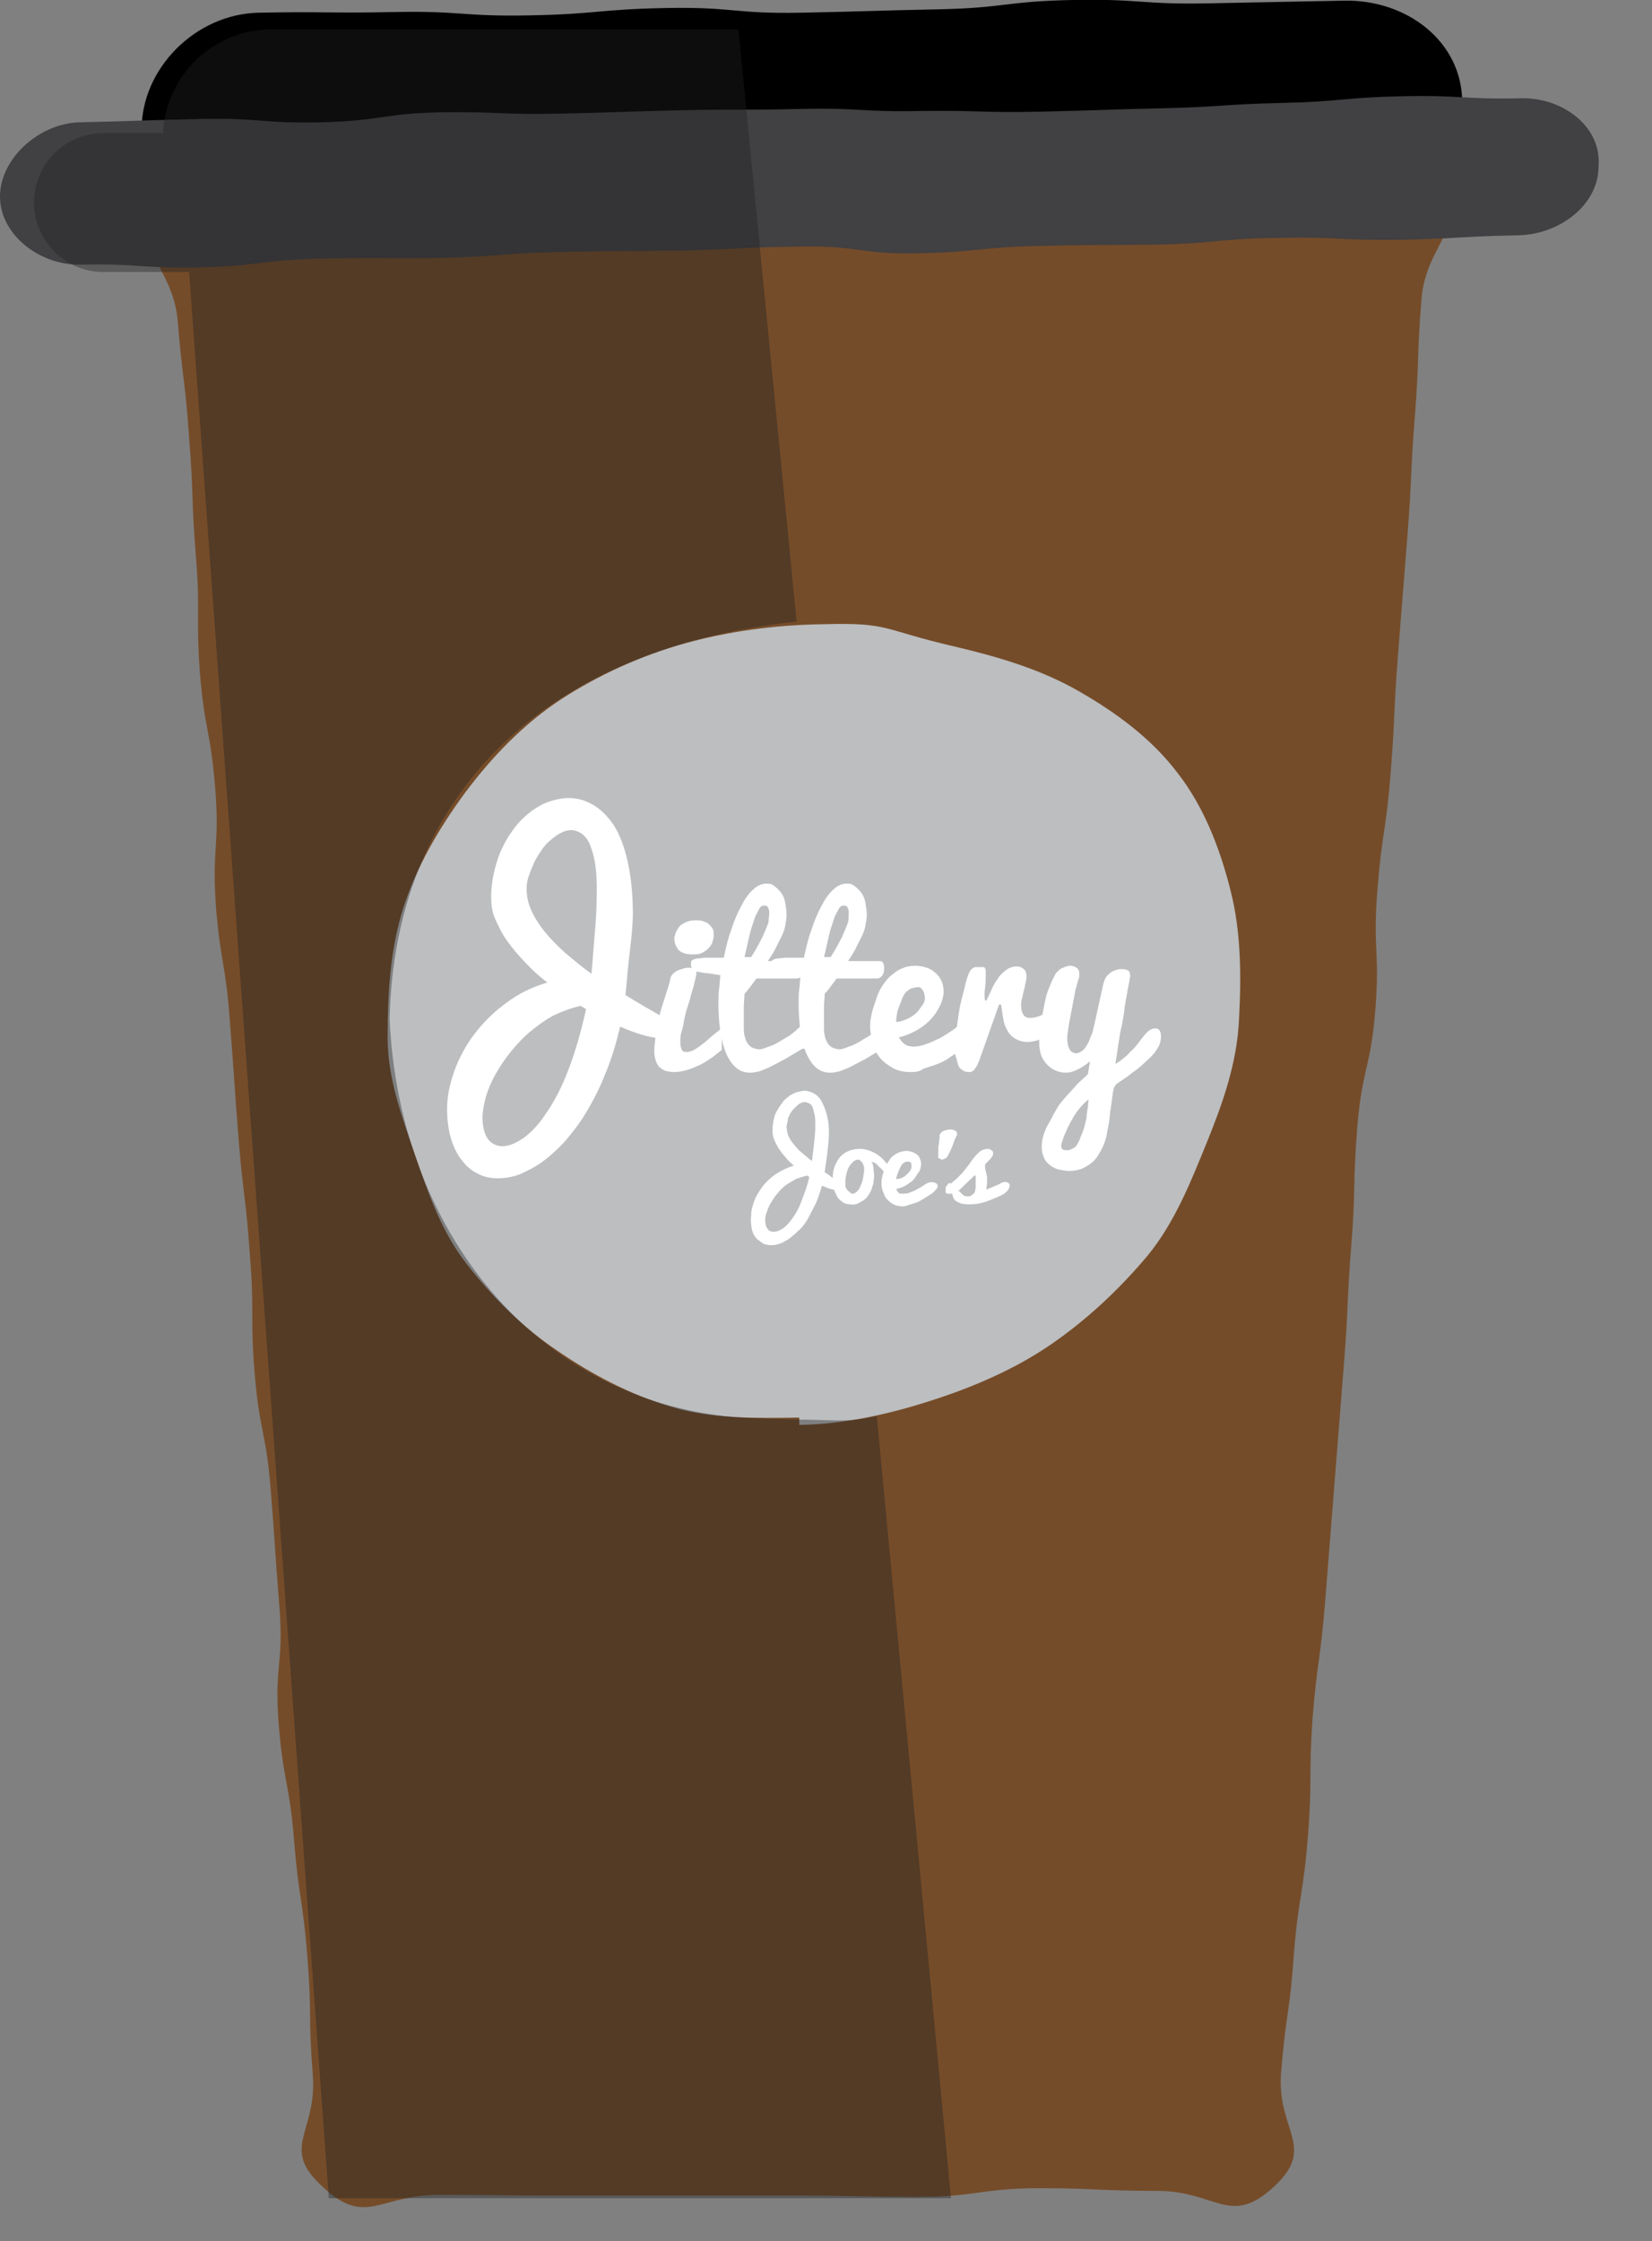 <?xml version="1.0" encoding="utf-8"?>
<!-- Generator: Adobe Illustrator 17.0.2, SVG Export Plug-In . SVG Version: 6.00 Build 0)  -->
<!DOCTYPE svg PUBLIC "-//W3C//DTD SVG 1.1//EN" "http://www.w3.org/Graphics/SVG/1.1/DTD/svg11.dtd">
<svg version="1.1" id="Layer_1" xmlns="http://www.w3.org/2000/svg" xmlns:xlink="http://www.w3.org/1999/xlink" x="0px" y="0px"
	 width="247.2px" height="335.3px" viewBox="176.8 117.9 247.2 335.3" enable-background="new 176.8 117.9 247.2 335.3"
	 xml:space="preserve">
<rect x="176.8" y="117.9" width="247.2" height="335.3" fill="#808080" stroke="none"/>
<g id="Isolation_Mode" display="none">
	<g display="inline">
		<g>
			<g>
				<g>
					<path d="M385.9,123c-10.1,0.2-10.1,0.2-20.3,0.4c-10.1,0.2-10.1-0.7-20.3-0.5c-10.1,0.2-10.1,1.2-20.3,1.4s-10.1,0.3-20.3,0.5
						c-10.1,0.2-10.1-0.9-20.3-0.7c-10.1,0.2-10.1,0.9-20.3,1.1c-10.1,0.2-10.1-0.7-20.3-0.5c-10.1,0.2-10.1-0.1-20.3,0.1
						c-9.5,0.2-17.5,8.4-17.5,17.4s8,16.9,17.5,16.7c10.1-0.2,10.1-0.5,20.3-0.7c10.1-0.2,10.1-1.1,20.3-1.3
						c10.1-0.2,10.1,0.8,20.3,0.6c10.1-0.2,10.1-0.4,20.3-0.6c10.1-0.2,10.1,0.2,20.3,0c10.1-0.2,10.1-0.4,20.3-0.6
						c10.1-0.2,10.1-1.2,20.3-1.4c10.1-0.2,10.1-0.5,20.3-0.7c9.5-0.2,17.7-6.9,17.7-16C403.6,129.2,395.4,122.8,385.9,123z"/>
				</g>
				<g>
					<path fill="#754C29" d="M304.8,152.1c-9.5,0.2-9.5,0.6-18.9,0.8c-9.5,0.2-9.5-0.9-19-0.7s-9.5,0.3-19,0.5s-9.5,0.8-19,1
						s-12.7-7-19.2-0.4c-6.4,6.5,1,8.9,1.7,17.7c0.7,8.7,1.1,8.7,1.7,17.4c0.7,8.7,0.3,8.8,1,17.5s0,8.8,0.6,17.5
						c0.7,8.7,1.6,8.7,2.3,17.4s-0.5,8.8,0.1,17.6c0.7,8.7,1.5,8.7,2.1,17.4c0.7,8.7,0.6,8.7,1.3,17.5c0.7,8.7,1.1,8.7,1.7,17.5
						c0.7,8.7,0,8.8,0.7,17.5s1.7,8.7,2.4,17.4c0.7,8.7,0.6,8.8,1.3,17.5s-0.8,8.9-0.1,17.6c0.7,8.8,1.6,8.7,2.3,17.4
						c0.7,8.8,1.3,8.7,2,17.5s0.1,8.8,0.8,17.6c0.7,8.8-5.1,10.9,1.6,16.9c6.4,5.9,8.3,1.1,17.3,1.1c8.9,0,8.9,0.1,17.9,0.1
						c8.9,0,8.9,0,17.9,0c8.9,0,8.9,0,17.9,0c8.9,0,8.9,0.2,17.9,0.2c8.9,0,9-1.2,17.9-1.3c8.9,0,8.9,0.4,17.9,0.4
						c8.9,0,10.9,5.4,17.4-0.5c6.7-6.1,0.5-8.4,1.2-17.2c0.7-8.8,1.3-8.8,1.9-17.6c0.7-8.8,1.4-8.8,2.1-17.6
						c0.7-8.8,0.1-8.9,0.7-17.7c0.7-8.8,1.2-8.8,1.9-17.7c0.7-8.8,0.7-8.8,1.4-17.7c0.7-8.8,0.7-8.8,1.4-17.7
						c0.7-8.8,0.4-8.9,1.1-17.7c0.7-8.8,0.2-8.9,0.9-17.7c0.7-8.8,2-8.8,2.7-17.6c0.7-8.9-0.4-8.9,0.3-17.8c0.7-8.9,1.3-8.8,2-17.7
						s0.4-8.9,1.1-17.7c0.7-8.9,0.7-8.9,1.4-17.7c0.7-8.9,0.4-8.9,1.1-17.7c0.7-8.9,0.3-8.9,1-17.7c0.7-8.9,8-11.1,1.6-17.4
						c-6.5-6.4-9.2-0.7-18.7-0.5s-9.5,1.1-19,1.2c-9.5,0.2-9.5-0.5-19-0.4c-9.5,0.2-9.5,1-19,1.3
						C314.3,152.1,314.3,151.9,304.8,152.1z"/>
				</g>
				<g>
					<path fill="#414042" d="M412.5,137.6c-9,0.2-9-0.5-17.9-0.3c-9,0.2-9,0.8-17.9,1c-9,0.2-9,0.6-18,0.8s-9,0.3-18,0.5
						s-9-0.2-18-0.1c-9,0.2-9-0.5-18-0.3s-9,0-18,0.2s-9,0.3-17.9,0.5c-9,0.2-9-0.3-18-0.2c-9,0.2-9,1.3-18,1.5s-9-0.7-18-0.5
						s-9,0.3-18,0.5c-6.1,0.1-12,5.4-12,11.1c0,5.7,5.9,10.3,12,10.2c9-0.2,9,0.6,17.9,0.4c9-0.2,9-1.1,17.9-1.3c9-0.2,9,0,17.9-0.1
						c9-0.2,9-0.7,17.9-0.9c9-0.2,9-0.1,18-0.2c9-0.2,9-0.5,18-0.6c9-0.2,9,1.2,17.9,1c9-0.2,9-0.9,17.9-1.1c9-0.2,9-0.1,17.9-0.2
						c9-0.2,9-0.9,18-1c9-0.2,9,0.4,17.9,0.3c9-0.2,9-0.5,18-0.7c6.1-0.1,12-4.5,12-10.3C424.5,141.8,418.6,137.5,412.5,137.6z"/>
				</g>
				<g>
					<path fill="#BCBEC0" d="M307.9,216.3c-7.3,0.1-14.2,1.1-20.4,2.8c-6.9,1.9-13.3,4.9-18.7,8.4c-5.8,3.8-10.5,8.8-14.4,14
						c-3.9,5.3-7.3,11.1-9.3,17.4c-1.9,6-2.3,12.7-2.3,19.2c0,6.3,2.2,12,4.1,17.6c2,5.8,4,11.6,7.8,16.4c3.8,4.9,8.3,9.4,13.5,12.9
						c5.1,3.5,10.9,6.6,17.1,8.4c6,1.8,12.5,1.7,19.1,1.6v1.1c6.7-0.1,13.4-1.6,19.6-3.6c6.3-2,12.6-4.7,18-8.4
						c5.4-3.7,10.3-8.3,14.5-13.3c4.1-5,6.5-11.1,8.9-17s4.5-11.9,4.8-18.3c0.4-7.2,0.2-13.5-1.2-19.1c-1.7-6.9-4.2-12.9-7.8-17.6
						c-4.1-5.5-9.6-9.4-15-12.5c-6.1-3.5-12.8-5.3-18.7-6.7C316.7,217.1,318,216,307.9,216.3z"/>
				</g>
			</g>
		</g>
		<g>
			<path fill="#FFFFFF" d="M251.7,288.8c0-1.9,0.4-3.7,1.1-5.7c0.7-1.9,1.7-3.8,3-5.5s2.9-3.3,4.7-4.6c1.8-1.4,3.9-2.4,6.2-3.1
				c-1.2-0.9-2.3-1.9-3.3-3c-1-1-1.9-2.1-2.7-3.2c-0.8-1.1-1.3-2.2-1.8-3.3c-0.4-1.1-0.6-2.2-0.6-3.3c0-1.4,0.2-2.8,0.5-4
				s0.7-2.5,1.3-3.6c0.5-1.1,1.2-2.1,1.9-3c0.7-0.9,1.5-1.6,2.4-2.3c0.9-0.6,1.7-1.1,2.7-1.4c0.9-0.3,1.9-0.5,2.8-0.5
				c1.2,0,2.4,0.3,3.6,1c1.1,0.6,2.2,1.7,3.1,3c0.9,1.4,1.6,3.2,2.1,5.4s0.8,4.9,0.8,8c0,0.9-0.1,2.6-0.4,5.1
				c-0.3,2.4-0.5,4.8-0.7,7c0.8,0.5,1.7,1,2.5,1.5c0.9,0.5,1.7,1,2.6,1.5c0.2,0.1,0.4,0.2,0.7,0.4c0.3,0.2,0.5,0.3,0.8,0.5
				s0.5,0.3,0.6,0.5c0.2,0.2,0.3,0.3,0.3,0.5c0,0.1-0.1,0.3-0.2,0.4s-0.3,0.3-0.4,0.4c-0.2,0.1-0.3,0.2-0.5,0.3
				c-0.2,0.1-0.3,0.1-0.4,0.2c-0.2,0.1-0.5,0.2-0.9,0.2c-0.8,0-1.7-0.2-2.7-0.5s-2.1-0.7-3.2-1.2c-0.6,2.5-1.3,4.9-2.2,7
				c-0.8,2.1-1.8,4-2.8,5.7s-2.1,3.1-3.2,4.4c-1.1,1.2-2.3,2.3-3.4,3.1c-1.1,0.8-2.3,1.4-3.4,1.9c-1.1,0.4-2.2,0.6-3.3,0.6
				c-1.1,0-2.1-0.2-3-0.7c-0.9-0.4-1.7-1.1-2.4-2s-1.2-1.9-1.6-3.2C251.9,292,251.7,290.5,251.7,288.8z M257,290.1
				c0,1.4,0.3,2.5,0.8,3.2s1.3,1.1,2.2,1.1c0.9,0,1.9-0.4,3.1-1.2c1.1-0.8,2.3-2,3.4-3.7c1.2-1.7,2.3-3.8,3.3-6.4s1.9-5.6,2.7-9.2
				l-0.8-0.5c-1.4,0.3-2.7,0.8-4,1.4c-1.3,0.7-2.4,1.5-3.5,2.4s-2.1,2-3,3.1s-1.6,2.2-2.3,3.4c-0.6,1.1-1.1,2.3-1.4,3.3
				C257.2,288.2,257,289.2,257,290.1z M263.6,255.8c0,1.1,0.2,2.2,0.7,3.3s1.2,2.2,2,3.2c0.9,1.1,1.9,2.1,3.1,3.2
				c1.2,1,2.5,2.1,3.9,3.1c0.2-1.9,0.3-3.9,0.5-6s0.3-4.3,0.3-6.7c0-1.6-0.1-3-0.3-4.1c-0.2-1.1-0.5-2-0.8-2.7s-0.8-1.2-1.2-1.5
				c-0.5-0.3-1-0.5-1.5-0.5s-1,0.1-1.5,0.4c-0.5,0.2-1,0.6-1.5,1s-1,0.9-1.4,1.5s-0.8,1.2-1.1,1.8c-0.3,0.7-0.6,1.3-0.8,2
				C263.7,254.5,263.6,255.2,263.6,255.8z"/>
			<path fill="#FFFFFF" d="M292.8,280c-0.4,0.3-0.9,0.7-1.4,1.1c-0.6,0.4-1.2,0.8-1.8,1.1c-0.7,0.3-1.3,0.6-2,0.8
				c-0.7,0.2-1.3,0.3-1.9,0.3s-1-0.1-1.4-0.2c-0.4-0.2-0.7-0.4-0.9-0.6c-0.2-0.3-0.4-0.6-0.5-1s-0.2-0.8-0.2-1.3
				c0-0.7,0.1-1.4,0.2-2.3c0.3-1.8,0.5-2.9,0.6-3.1c0.1-0.5,0.4-1.5,0.9-3c0.4-1.3,0.7-2.1,0.7-2.5c0.1-0.3,0.2-0.5,0.4-0.7
				c0.2-0.2,0.5-0.4,0.7-0.5c0.3-0.1,0.6-0.2,0.9-0.3c0.3-0.1,0.6-0.1,0.8-0.1c0.4,0,0.7,0.1,0.9,0.2c0.2,0.2,0.2,0.4,0.2,0.7
				c0,0.2-0.1,0.6-0.2,1s-0.2,0.9-0.4,1.5s-0.3,1.2-0.6,2.1c-0.3,0.9-0.5,1.6-0.6,2.2s-0.2,1.2-0.4,1.8c-0.2,0.6-0.2,1.1-0.2,1.6
				s0.1,0.9,0.2,1.1c0.1,0.3,0.3,0.4,0.7,0.4c0.4,0,0.8-0.1,1.3-0.4s0.9-0.6,1.4-1s0.9-0.8,1.4-1.2c0.5-0.4,0.9-0.7,1.2-1L292.8,280
				L292.8,280z M285.7,263.3c0-0.2,0.1-0.5,0.2-0.8s0.3-0.6,0.5-0.9s0.6-0.5,1-0.7s0.9-0.3,1.5-0.3c0.4,0,0.7,0,1,0.1
				s0.6,0.2,0.9,0.4c0.2,0.2,0.4,0.4,0.6,0.7s0.2,0.6,0.2,1s-0.1,0.7-0.2,1.1c-0.1,0.3-0.3,0.6-0.6,0.9c-0.3,0.3-0.6,0.5-1,0.7
				s-0.9,0.2-1.4,0.2c-0.9,0-1.6-0.2-2.1-0.7C286,264.6,285.7,264,285.7,263.3z"/>
			<path fill="#FFFFFF" d="M304.9,279.8c-1,0.6-1.9,1.1-2.7,1.6c-0.8,0.4-1.5,0.8-2.1,1.1c-0.6,0.3-1.2,0.5-1.7,0.7
				c-0.5,0.1-0.9,0.2-1.3,0.2c-0.8,0-1.5-0.2-2.1-0.7s-1.1-1.2-1.5-2.1s-0.7-2-0.9-3.3c-0.2-1.3-0.3-2.8-0.3-4.4c0-0.6,0-1.3,0.1-2
				s0.1-1.4,0.2-2.1c-0.3,0-0.6-0.1-0.7-0.1c-0.2,0-0.4-0.1-0.6-0.1s-0.4-0.1-0.8-0.1c-0.3,0-0.7-0.1-1.3-0.2
				c-0.3,0-0.5-0.1-0.6-0.2s-0.2-0.2-0.3-0.4s-0.1-0.3-0.1-0.4s0-0.3,0-0.4c0-0.2,0.1-0.3,0.3-0.4c0.2-0.1,0.5-0.2,0.8-0.2
				s0.7-0.1,1.1-0.1s0.8,0,1.1,0c0.4,0,0.7,0,1,0s0.5,0,0.6,0c0.3-1.4,0.6-2.8,1.1-4.1c0.4-1.3,0.9-2.5,1.5-3.6
				c0.5-1,1.1-1.9,1.8-2.5c0.6-0.6,1.3-0.9,2-0.9c0.5,0,0.9,0.1,1.2,0.4c0.4,0.3,0.7,0.6,1,1s0.5,0.9,0.6,1.5s0.2,1.2,0.2,1.8
				c0,0.5-0.1,1-0.2,1.6s-0.3,1.1-0.6,1.7c-0.3,0.6-0.6,1.2-0.9,1.8c-0.3,0.6-0.7,1.2-1.1,1.8c0.1,0,0.3,0,0.5,0s0.5,0,0.8,0
				s0.6,0,0.9,0s0.7,0,1,0s0.6,0,0.9,0s0.5,0,0.7,0s0.4,0.1,0.5,0.4c0.1,0.2,0.1,0.5,0.1,0.8c0,0.4-0.1,0.7-0.3,1
				c-0.2,0.2-0.4,0.4-0.7,0.4H298c-0.3,0.4-0.6,0.8-0.9,1.2c-0.3,0.4-0.6,0.8-0.9,1.1c0,0.7-0.1,1.3-0.1,1.9c0,0.3,0,0.6,0,0.9
				s0,0.6,0,0.9s0,0.6,0,0.8c0,0.3,0,0.5,0,0.7c0,0.6,0.1,1.1,0.2,1.4c0.1,0.4,0.3,0.7,0.5,1c0.2,0.2,0.4,0.4,0.7,0.5
				c0.3,0.1,0.6,0.2,1,0.2c0.2,0,0.5-0.1,0.8-0.2s0.7-0.3,1.1-0.4c0.4-0.2,0.8-0.4,1.3-0.7c0.4-0.3,0.9-0.5,1.3-0.8s0.8-0.6,1.2-1
				c0.4-0.3,0.7-0.7,1.1-1v4H304.9z M299.9,259.6c0-0.1,0-0.2,0-0.4c0-0.1-0.1-0.3-0.1-0.4c-0.1-0.1-0.1-0.2-0.2-0.3
				c-0.1-0.1-0.3-0.1-0.5-0.1c-0.3,0-0.6,0.2-0.8,0.7c-0.3,0.5-0.6,1.1-0.8,1.9c-0.3,0.8-0.5,1.6-0.7,2.5s-0.4,1.8-0.6,2.6
				c0.2,0,0.3,0,0.5,0s0.3,0,0.5,0c0.3-0.5,0.7-1.1,1-1.7s0.7-1.2,0.9-1.8c0.3-0.6,0.5-1.2,0.7-1.7
				C299.8,260.4,299.9,260,299.9,259.6z"/>
			<path fill="#FFFFFF" d="M316.9,279.8c-1,0.6-1.9,1.1-2.7,1.6c-0.8,0.4-1.5,0.8-2.1,1.1c-0.6,0.3-1.2,0.5-1.7,0.7
				c-0.5,0.1-0.9,0.2-1.3,0.2c-0.8,0-1.5-0.2-2.1-0.7s-1.1-1.2-1.5-2.1s-0.7-2-0.9-3.3c-0.2-1.3-0.3-2.8-0.3-4.4c0-0.6,0-1.3,0.1-2
				s0.1-1.4,0.2-2.1c-0.3,0-0.6-0.1-0.7-0.1c-0.2,0-0.4-0.1-0.6-0.1s-0.4-0.1-0.8-0.1s-0.7-0.1-1.3-0.2c-0.3,0-0.5-0.1-0.6-0.2
				s-0.2-0.2-0.3-0.4s-0.1-0.3-0.1-0.4s0-0.3,0-0.4c0-0.2,0.1-0.3,0.3-0.4c0.2-0.1,0.5-0.2,0.8-0.2s0.7-0.1,1.1-0.1s0.8,0,1.1,0
				c0.4,0,0.7,0,1,0s0.5,0,0.6,0c0.3-1.4,0.6-2.8,1.1-4.1c0.4-1.3,0.9-2.5,1.5-3.6c0.5-1,1.1-1.9,1.8-2.5c0.6-0.6,1.3-0.9,2-0.9
				c0.5,0,0.9,0.1,1.2,0.4c0.4,0.3,0.7,0.6,1,1s0.5,0.9,0.6,1.5s0.2,1.2,0.2,1.8c0,0.5-0.1,1-0.2,1.6s-0.3,1.1-0.6,1.7
				c-0.3,0.6-0.6,1.2-0.9,1.8c-0.3,0.6-0.7,1.2-1.1,1.8c0.1,0,0.3,0,0.5,0s0.5,0,0.8,0s0.6,0,0.9,0s0.7,0,1,0s0.6,0,0.9,0
				s0.5,0,0.7,0s0.4,0.1,0.5,0.4c0.1,0.2,0.1,0.5,0.1,0.8c0,0.4-0.1,0.7-0.3,1c-0.2,0.2-0.4,0.4-0.7,0.4H310
				c-0.3,0.4-0.6,0.8-0.9,1.2c-0.3,0.4-0.6,0.8-0.9,1.1c0,0.7-0.1,1.3-0.1,1.9c0,0.3,0,0.6,0,0.9s0,0.6,0,0.9s0,0.6,0,0.8
				c0,0.3,0,0.5,0,0.7c0,0.6,0.1,1.1,0.2,1.4c0.1,0.4,0.3,0.7,0.5,1c0.2,0.2,0.4,0.4,0.7,0.5c0.3,0.1,0.6,0.2,1,0.2
				c0.2,0,0.5-0.1,0.8-0.2s0.7-0.3,1.1-0.4c0.4-0.2,0.8-0.4,1.3-0.7c0.4-0.3,0.9-0.5,1.3-0.8s0.8-0.6,1.2-1c0.4-0.3,0.7-0.7,1.1-1v4
				H316.9z M311.8,259.6c0-0.1,0-0.2,0-0.4c0-0.1-0.1-0.3-0.1-0.4c-0.1-0.1-0.1-0.2-0.2-0.3c-0.1-0.1-0.3-0.1-0.5-0.1
				c-0.3,0-0.6,0.2-0.8,0.7c-0.3,0.5-0.6,1.1-0.8,1.9c-0.3,0.8-0.5,1.6-0.7,2.5s-0.4,1.8-0.6,2.6c0.2,0,0.3,0,0.5,0s0.3,0,0.5,0
				c0.3-0.5,0.7-1.1,1-1.7s0.7-1.2,0.9-1.8c0.3-0.6,0.5-1.2,0.7-1.7C311.8,260.4,311.8,260,311.8,259.6z"/>
			<path fill="#FFFFFF" d="M321,283.3c-1,0-1.9-0.2-2.6-0.6s-1.4-0.9-1.9-1.5s-0.9-1.3-1.1-2.2c-0.2-0.8-0.4-1.7-0.4-2.6
				c0-0.6,0.1-1.3,0.3-2.1c0.2-0.8,0.5-1.5,0.7-2.2c0.2-0.6,0.5-1.2,0.9-1.8c0.4-0.6,0.8-1.1,1.3-1.5s1-0.8,1.6-1
				c0.6-0.3,1.3-0.4,2-0.4c0.6,0,1.1,0.1,1.7,0.3s1,0.5,1.3,0.8c0.4,0.3,0.7,0.8,0.9,1.2c0.2,0.5,0.3,1,0.3,1.6s-0.2,1.4-0.6,2.2
				c-0.4,0.8-0.9,1.5-1.5,2.1s-1.3,1.1-2,1.5c-0.8,0.4-1.6,0.8-2.6,1c0.2,0.3,0.3,0.5,0.5,0.7s0.3,0.3,0.5,0.4s0.3,0.2,0.5,0.2
				s0.4,0.1,0.6,0.1c0.6,0,1.3-0.1,2-0.4c0.7-0.2,1.4-0.6,2.1-0.9c0.7-0.4,1.3-0.8,1.9-1.2c0.6-0.4,1.1-0.9,1.5-1.3l2.1,2.1
				c-0.9,1-1.9,1.9-3,2.6c-0.5,0.3-0.9,0.6-1.5,1c-0.5,0.3-1.1,0.6-1.7,0.8c-0.6,0.2-1.2,0.4-1.8,0.6
				C322.3,283.3,321.7,283.3,321,283.3z M318.9,275.8c0.4,0,0.8-0.1,1.3-0.3c0.5-0.2,0.9-0.4,1.3-0.7c0.4-0.3,0.8-0.7,1.1-1.2
				c0.4-0.5,0.6-0.9,0.6-1.3c0-0.5-0.1-0.9-0.3-1.2c-0.2-0.3-0.4-0.5-0.6-0.5c-0.5,0-0.8,0.1-1.2,0.2c-0.3,0.2-0.6,0.4-0.8,0.6
				c-0.2,0.3-0.4,0.6-0.5,0.9s-0.3,0.8-0.5,1.3s-0.3,0.9-0.3,1.2C318.9,275.3,318.9,275.5,318.9,275.8z"/>
			<path fill="#FFFFFF" d="M327.7,280c0-0.5,0-1,0.1-1.6s0.1-1.3,0.2-2s0.2-1.4,0.3-2.1c0.1-0.7,0.3-1.5,0.5-2.3s0.4-1.5,0.5-2
				s0.3-1,0.4-1.3c0.1-0.2,0.2-0.4,0.3-0.6c0.1-0.1,0.2-0.2,0.3-0.3c0.1-0.1,0.2-0.1,0.4-0.2c0.2,0,0.4,0,0.6,0c0.3,0,0.5,0,0.6,0
				c0.2,0,0.3,0.1,0.3,0.2c0.1,0.1,0.1,0.2,0.1,0.4s0,0.5,0,0.8c0,0.4,0,0.9-0.1,1.7c-0.1,0.7-0.1,1.4,0,1.9h0.2
				c0.2-0.4,0.5-1,0.8-1.7s0.7-1.3,1-1.7c0.3-0.5,0.7-0.8,1.2-1.2c0.4-0.3,1-0.5,1.5-0.5c0.2,0,0.4,0,0.6,0.1s0.4,0.2,0.5,0.3
				s0.3,0.3,0.3,0.5c0.1,0.2,0.1,0.4,0.1,0.6s0,0.4-0.1,0.8c-0.1,0.3-0.1,0.7-0.3,1.3c-0.1,0.5-0.2,0.9-0.3,1.3
				c-0.1,0.3-0.1,0.6-0.1,0.8c0,0.4,0,0.7,0.1,1s0.2,0.5,0.3,0.6c0.1,0.2,0.3,0.3,0.4,0.3c0.2,0.1,0.3,0.1,0.5,0.1
				c0.5,0,1-0.1,1.5-0.3c0.5-0.2,1-0.5,1.4-0.7c0.5-0.3,1-0.7,1.5-1l-0.2,3.7c-0.3,0.2-0.6,0.4-0.9,0.6s-0.7,0.4-1.1,0.6
				s-0.8,0.4-1.2,0.5c-0.4,0.1-0.9,0.2-1.3,0.2c-0.8,0-1.4-0.2-1.9-0.5s-0.9-0.7-1.2-1.3c-0.3-0.5-0.5-1.1-0.6-1.8
				c-0.1-0.7-0.2-1.3-0.3-2h-0.3l-2.8,7.9c-0.1,0.4-0.3,0.8-0.4,1c-0.1,0.3-0.3,0.5-0.4,0.7s-0.3,0.3-0.4,0.4
				c-0.2,0.1-0.3,0.1-0.5,0.1c-0.4,0-0.8-0.1-1-0.3c-0.3-0.2-0.5-0.4-0.6-0.7c-0.1-0.3-0.2-0.7-0.3-1.1
				C327.7,280.8,327.7,280.4,327.7,280z"/>
			<path fill="#FFFFFF" d="M347.6,283.6l0.3-1.9c-0.6,0.5-1.2,0.9-1.8,1.2c-0.6,0.3-1.2,0.5-1.8,0.5c-0.5,0-1-0.1-1.5-0.3
				c-0.5-0.2-0.9-0.5-1.3-0.9s-0.7-0.9-0.9-1.4c-0.2-0.6-0.3-1.2-0.3-1.9c0-0.9,0.1-1.8,0.2-2.5c0.1-0.8,0.3-1.7,0.5-2.8
				c0.2-1.1,0.4-2,0.7-2.7c0.3-0.7,0.5-1.3,0.9-2c0.2-0.5,0.6-0.8,1-1.1c0.5-0.2,0.9-0.4,1.3-0.4s0.7,0.1,1,0.3s0.4,0.5,0.4,0.9
				c0,0.1,0,0.2,0,0.4c0,0.1-0.1,0.3-0.1,0.4c-0.2,0.5-0.3,1.1-0.5,1.7c-0.1,0.7-0.3,1.6-0.5,2.7s-0.4,2-0.5,2.7s-0.2,1.2-0.2,1.8
				c0,0.3,0,0.5,0.1,0.8c0,0.3,0.1,0.5,0.2,0.7s0.2,0.4,0.4,0.5c0.2,0.1,0.4,0.2,0.6,0.2c0.4,0,0.7-0.2,1.1-0.5
				c0.3-0.3,0.6-0.8,0.8-1.2c0.2-0.5,0.4-1,0.6-1.5c0.1-0.5,0.2-0.9,0.3-1.3l1.3-5.9c0.1-0.3,0.2-0.7,0.4-1c0.2-0.3,0.5-0.5,0.7-0.7
				c0.3-0.2,0.6-0.3,0.9-0.4s0.6-0.1,0.9-0.1s0.6,0.1,0.8,0.2c0.2,0.1,0.3,0.4,0.3,0.7c0,0.1,0,0.2,0,0.3c-0.1,0.3-0.1,0.7-0.2,1.1
				c-0.1,0.5-0.2,1-0.3,1.6c-0.1,0.6-0.3,1.5-0.4,2.6c-0.2,1.1-0.3,2-0.5,2.6c-0.3,1.6-0.5,3.3-0.8,5.1c0.3-0.2,0.7-0.4,1-0.7
				c0.4-0.3,0.8-0.6,1.2-1.1c0.5-0.4,1-1,1.5-1.7c0.6-0.7,1.3-2,2.5-1.8c0.9,0.2,0.7,2,0.2,2.8c-0.4,0.6-0.4,0.7-0.7,1
				c-0.3,0.4-0.7,0.7-1,1c-0.5,0.5-0.9,0.8-1.1,1c-0.1,0.1-0.5,0.4-1.2,0.9c-0.2,0.2-0.9,0.7-2.1,1.5c-0.3,0.2-0.5,0.5-0.6,1
				s-0.2,1.4-0.4,2.8c-0.1,0.4-0.1,0.7-0.1,0.9c-0.1,0.5-0.1,1-0.2,1.4c-0.1,0.5-0.2,1-0.3,1.6c-0.1,0.6-0.3,1.1-0.5,1.6
				s-0.5,1-0.8,1.5s-0.7,0.9-1.1,1.2c-0.4,0.3-0.9,0.6-1.4,0.8c-0.6,0.2-1.2,0.3-1.8,0.3c-0.5,0-1-0.1-1.5-0.2s-0.9-0.3-1.3-0.6
				c-0.4-0.3-0.7-0.6-0.9-1c-0.2-0.4-0.4-1-0.4-1.5c-0.1-1.1,0.2-2.3,0.9-3.6c0.4-0.7,0.7-1.2,0.8-1.5c0.2-0.3,0.4-0.7,0.7-1.2
				c0.3-0.5,0.7-0.9,1.1-1.4c0.7-0.8,1.4-1.5,1.8-2C346.4,284.7,347,284.2,347.6,283.6z M347.7,287.4c-0.7,0.5-1.5,1.4-2.2,2.5
				c-0.7,1.2-1.3,2.4-1.7,3.6c-0.4,1-0.2,1.5,0.5,1.5c0.3,0,0.5,0,0.7-0.1s0.4-0.2,0.6-0.3c0.2-0.2,0.3-0.3,0.4-0.5s0.3-0.5,0.4-0.8
				c0.1-0.4,0.3-0.7,0.4-1s0.3-0.8,0.4-1.4c0.1-0.3,0.2-0.7,0.2-1c0-0.4,0.1-0.8,0.2-1.4C347.6,287.9,347.7,287.6,347.7,287.4z"/>
		</g>
		<g>
			<path fill="#FFFFFF" d="M297.2,304.8c0-0.8,0.2-1.5,0.5-2.3s0.8-1.5,1.3-2.2c0.6-0.7,1.2-1.3,2-1.8s1.6-0.9,2.6-1.2
				c-0.5-0.4-0.9-0.8-1.3-1.3c-0.4-0.4-0.7-0.9-1-1.3c-0.3-0.5-0.5-0.9-0.7-1.4s-0.2-0.9-0.2-1.4c0-0.6,0.1-1.1,0.2-1.6
				s0.3-1,0.6-1.4c0.2-0.4,0.5-0.8,0.8-1.2s0.7-0.6,1-0.9c0.4-0.2,0.7-0.4,1.1-0.5s0.8-0.2,1.1-0.2c0.5,0,1,0.2,1.4,0.4
				c0.5,0.3,0.9,0.7,1.2,1.3c0.3,0.6,0.6,1.3,0.8,2.2c0.2,0.9,0.3,2,0.2,3.3c0,0.4-0.1,1.1-0.2,2.1s-0.3,2-0.4,2.9
				c0.3,0.2,0.7,0.4,1,0.7c0.3,0.2,0.7,0.4,1,0.6c0.1,0,0.2,0.1,0.3,0.2s0.2,0.1,0.3,0.2c0.1,0.1,0.2,0.1,0.3,0.2
				c0.1,0.1,0.1,0.1,0.1,0.2s0,0.1-0.1,0.2c0,0.1-0.1,0.1-0.2,0.1s-0.1,0.1-0.2,0.1s-0.1,0.1-0.1,0.1c-0.1,0-0.2,0.1-0.4,0.1
				c-0.3,0-0.7-0.1-1.1-0.2s-0.8-0.3-1.3-0.5c-0.3,1-0.6,2-1,2.8s-0.8,1.6-1.2,2.3c-0.4,0.7-0.9,1.3-1.4,1.7c-0.5,0.5-1,0.9-1.4,1.2
				c-0.5,0.3-1,0.6-1.4,0.7c-0.5,0.2-0.9,0.2-1.3,0.2s-0.9-0.1-1.2-0.3s-0.7-0.5-1-0.8c-0.3-0.4-0.5-0.8-0.6-1.3
				C297.2,306.1,297.1,305.5,297.2,304.8z M299.3,305.4c0,0.6,0.1,1,0.3,1.3c0.2,0.3,0.5,0.5,0.9,0.5s0.8-0.1,1.3-0.4s1-0.8,1.5-1.5
				s1-1.5,1.4-2.6s0.9-2.3,1.2-3.7l-0.3-0.2c-0.6,0.1-1.1,0.3-1.7,0.5c-0.5,0.3-1,0.6-1.5,0.9c-0.5,0.4-0.9,0.8-1.2,1.2
				c-0.4,0.4-0.7,0.9-1,1.4s-0.5,0.9-0.6,1.3C299.4,304.6,299.3,305,299.3,305.4z M302.5,291.4c0,0.4,0.1,0.9,0.2,1.3
				c0.2,0.4,0.4,0.9,0.8,1.3c0.3,0.4,0.7,0.9,1.2,1.3s1,0.9,1.6,1.3c0.1-0.8,0.2-1.6,0.3-2.5c0.1-0.9,0.2-1.8,0.2-2.7
				c0-0.7,0-1.2-0.1-1.7s-0.2-0.8-0.3-1.1c-0.1-0.3-0.3-0.5-0.5-0.6s-0.4-0.2-0.6-0.2s-0.4,0-0.6,0.1s-0.4,0.2-0.6,0.4
				c-0.2,0.2-0.4,0.4-0.6,0.6s-0.4,0.5-0.5,0.7c-0.1,0.3-0.3,0.5-0.3,0.8S302.5,291.2,302.5,291.4z"/>
			<path fill="#FFFFFF" d="M315.2,296.7c0.2,0.3,0.3,0.7,0.3,1s0.1,0.8,0.1,1.2c0,0.3-0.1,0.7-0.1,1c-0.1,0.3-0.2,0.7-0.3,1
				c-0.1,0.3-0.3,0.6-0.5,0.9s-0.4,0.5-0.7,0.7c-0.3,0.2-0.5,0.3-0.9,0.5c-0.3,0.1-0.6,0.2-1,0.1c-0.5,0-0.9-0.1-1.3-0.4
				s-0.6-0.5-0.8-0.9c-0.2-0.4-0.4-0.8-0.5-1.2c-0.1-0.4-0.1-0.9-0.1-1.3c0-0.7,0.1-1.4,0.3-1.9c0.2-0.5,0.5-1,0.8-1.4
				c0.4-0.4,0.8-0.7,1.3-0.9c0.5-0.2,1.1-0.3,1.7-0.3c0.5,0,1,0.1,1.5,0.3s0.9,0.4,1.3,0.7s0.8,0.7,1.1,1.1c0.3,0.4,0.7,0.8,0.9,1.2
				l-0.2,1.2c-0.1-0.2-0.3-0.4-0.6-0.7c-0.3-0.2-0.5-0.5-0.8-0.8s-0.6-0.5-0.8-0.8C315.7,296.9,315.5,296.8,315.2,296.7L315.2,296.7
				z M312.4,301.5c0.2,0,0.4-0.1,0.6-0.3c0.2-0.2,0.4-0.4,0.5-0.7s0.3-0.6,0.4-1.1c0.1-0.4,0.1-0.8,0.2-1.1c0-0.3,0-0.5,0-0.7
				s-0.1-0.4-0.2-0.6s-0.2-0.3-0.3-0.4c-0.1-0.1-0.3-0.2-0.4-0.2c-0.2,0-0.5,0.1-0.7,0.3s-0.4,0.4-0.6,0.7c-0.2,0.3-0.3,0.6-0.4,1
				s-0.2,0.8-0.2,1.2c0,0.2,0,0.5,0,0.7s0.1,0.4,0.2,0.5c0.1,0.2,0.2,0.3,0.4,0.4C312,301.4,312.2,301.5,312.4,301.5z"/>
			<path fill="#FFFFFF" d="M319.9,303.4c-0.5,0-1-0.1-1.4-0.3c-0.4-0.2-0.7-0.5-1-0.8s-0.4-0.7-0.6-1.2s-0.2-0.9-0.2-1.4
				c0-0.3,0.1-0.7,0.2-1.1s0.3-0.8,0.4-1.1c0.1-0.3,0.3-0.6,0.5-0.9s0.4-0.6,0.7-0.8c0.3-0.2,0.6-0.4,0.9-0.5s0.7-0.2,1.1-0.2
				c0.3,0,0.6,0.1,0.9,0.2s0.5,0.3,0.7,0.4c0.2,0.2,0.3,0.4,0.4,0.7c0.1,0.3,0.2,0.6,0.1,0.9c0,0.3-0.1,0.7-0.4,1.1
				s-0.5,0.8-0.8,1.1c-0.3,0.3-0.7,0.5-1.1,0.8c-0.4,0.2-0.9,0.4-1.4,0.5c0.1,0.2,0.2,0.3,0.2,0.4c0.1,0.1,0.2,0.2,0.2,0.2
				c0.1,0.1,0.2,0.1,0.3,0.1c0.1,0,0.2,0,0.3,0c0.3,0,0.7,0,1.1-0.2c0.4-0.1,0.7-0.3,1.1-0.5s0.7-0.4,1-0.6s0.6-0.4,0.9-0.4
				c0.6-0.1,1.4,0.2,1,0.9c-0.5,0.7-1.1,1-1.6,1.3c-0.2,0.2-0.5,0.3-0.8,0.5s-0.6,0.3-0.9,0.4s-0.6,0.2-1,0.3
				C320.5,303.3,320.2,303.4,319.9,303.4z M318.9,299.3c0.2,0,0.4,0,0.7-0.1c0.2-0.1,0.5-0.2,0.7-0.4c0.2-0.2,0.4-0.4,0.6-0.6
				c0.2-0.3,0.3-0.5,0.3-0.7s0-0.5-0.1-0.6c-0.1-0.2-0.2-0.2-0.3-0.2c-0.2,0-0.5,0-0.6,0.1c-0.2,0.1-0.3,0.2-0.4,0.3
				c-0.1,0.1-0.2,0.3-0.3,0.5c-0.1,0.2-0.2,0.4-0.3,0.7c-0.1,0.3-0.2,0.5-0.2,0.6C318.9,299,318.9,299.2,318.9,299.3z"/>
			<path fill="#FFFFFF" d="M325.2,295.8c0-0.1,0-0.2,0-0.3c0-0.1,0-0.3,0-0.4c0-0.2,0-0.3,0-0.5s0-0.3,0.1-0.5
				c0-0.4,0.1-0.8,0.1-1.2c0-0.1,0-0.3,0.1-0.4s0.2-0.2,0.3-0.3c0.1-0.1,0.3-0.1,0.5-0.2c0.2,0,0.3-0.1,0.5-0.1c0.1,0,0.3,0,0.4,0
				s0.3,0.1,0.4,0.1c0.1,0.1,0.2,0.1,0.3,0.2c0.1,0.1,0.1,0.2,0.1,0.3c0,0.1,0,0.1,0,0.2s0,0.1-0.1,0.2c-0.1,0.2-0.2,0.4-0.3,0.7
				c-0.1,0.3-0.2,0.5-0.3,0.8c-0.1,0.3-0.2,0.5-0.3,0.7c-0.1,0.2-0.2,0.4-0.3,0.6c-0.1,0.2-0.2,0.4-0.4,0.5
				c-0.2,0.1-0.4,0.2-0.5,0.2s-0.3-0.1-0.5-0.2S325.2,296,325.2,295.8z"/>
			<path fill="#FFFFFF" d="M327.2,299.9c0.3-0.3,0.6-0.5,0.8-0.7c0.2-0.2,0.4-0.4,0.6-0.6s0.4-0.4,0.5-0.6c0.1-0.1,0.3-0.3,0.4-0.5
				c0.2-0.2,0.4-0.5,0.6-0.8s0.5-0.7,0.9-1.1c0.1-0.1,0.2-0.2,0.3-0.3c0.1-0.1,0.2-0.2,0.3-0.2c0.1-0.1,0.2-0.1,0.4-0.2
				c0.1,0,0.3-0.1,0.4-0.1c0.3,0,0.5,0,0.6,0.1s0.2,0.1,0.3,0.2s0.1,0.2,0.1,0.3c0,0.1,0,0.2,0,0.2c0,0.1-0.1,0.3-0.2,0.4
				c-0.1,0.2-0.2,0.3-0.4,0.5c-0.1,0.1-0.3,0.3-0.4,0.4s-0.2,0.2-0.2,0.3c0,0.2,0,0.3,0,0.5c0,0.1,0.1,0.3,0.1,0.4s0.1,0.3,0.1,0.4
				c0,0.2,0.1,0.3,0.1,0.5s0,0.5,0,0.8c0,0.4-0.1,0.7-0.1,1.1c0.2-0.1,0.4-0.2,0.7-0.3c0.2-0.1,0.5-0.2,0.7-0.3
				c0.3-0.1,0.5-0.2,0.8-0.4c0.3-0.1,0.7-0.3,1.1,0s0.1,1-0.4,1.4c-0.3,0.3-0.8,0.5-1.2,0.7c-0.5,0.2-1,0.4-1.5,0.6s-1,0.3-1.5,0.4
				s-1,0.1-1.5,0.1c-0.3,0-0.6-0.1-0.9-0.1c-0.3-0.1-0.5-0.2-0.7-0.3c-0.2-0.1-0.4-0.3-0.5-0.5s-0.2-0.5-0.2-0.7c-0.1,0-0.2,0-0.2,0
				c-0.1,0-0.2,0-0.2,0c-0.1,0-0.2,0-0.3,0c-0.1,0-0.1,0-0.2-0.1c-0.1,0-0.1-0.1-0.1-0.2s0-0.2,0-0.4c0-0.1,0-0.3,0.1-0.4
				s0.2-0.2,0.2-0.3c0.1-0.1,0.2-0.2,0.3-0.2C327.1,300,327.2,300,327.2,299.9z M328.2,301.1c0.1,0,0.1,0,0.2,0.1s0.2,0.2,0.3,0.3
				c0.1,0.1,0.2,0.2,0.4,0.3c0.1,0.1,0.3,0.1,0.5,0.1s0.4,0,0.5-0.1s0.3-0.2,0.4-0.3s0.2-0.3,0.2-0.4c0-0.2,0.1-0.3,0.1-0.5
				s0-0.3,0-0.5s0-0.4,0-0.6s0-0.4,0-0.5s-0.1-0.2-0.1-0.3L328.2,301.1z"/>
		</g>
	</g>
	<path display="inline" fill="#999999" d="M398.9,137.8H390c-0.4-8.6-7.5-15.5-16.2-15.5h-76.2h-76.2c-8.7,0-15.8,6.9-16.2,15.5
		h-8.9c-5.7,0-10.4,4.6-10.4,10.4c0,5.7,4.6,10.4,10.4,10.4h12.8L230,446.8h67.6h67.6L386,158.6h12.8c5.7,0,10.4-4.6,10.4-10.4
		C409.3,142.5,404.6,137.8,398.9,137.8z"/>
</g>
<g id="Layer_2">
	<g>
		<g>
			<g>
				<g>
					<path d="M377.9,118c-10.1,0.2-10.1,0.2-20.3,0.4c-10.1,0.2-10.1-0.7-20.3-0.5c-10.1,0.2-10.1,1.2-20.3,1.4s-10.1,0.3-20.3,0.5
						c-10.1,0.2-10.1-0.9-20.3-0.7c-10.1,0.2-10.1,0.9-20.3,1.1c-10.1,0.2-10.1-0.7-20.3-0.5c-10.1,0.2-10.1-0.1-20.3,0.1
						c-9.5,0.2-17.5,8.4-17.5,17.4s8,16.9,17.5,16.7c10.1-0.2,10.1-0.5,20.3-0.7c10.1-0.2,10.1-1.1,20.3-1.3
						c10.1-0.2,10.1,0.8,20.3,0.6c10.1-0.2,10.1-0.4,20.3-0.6c10.1-0.2,10.1,0.2,20.3,0c10.1-0.2,10.1-0.4,20.3-0.6
						c10.1-0.2,10.1-1.2,20.3-1.4c10.1-0.2,10.1-0.5,20.3-0.7c9.5-0.2,17.7-6.9,17.7-16C395.6,124.2,387.4,117.8,377.9,118z"/>
				</g>
				<g>
					<path fill="#754C29" d="M296.8,147.1c-9.5,0.2-9.5,0.6-18.9,0.8c-9.5,0.2-9.5-0.9-19-0.7s-9.5,0.3-19,0.5s-9.5,0.8-19,1
						s-12.7-7-19.2-0.4c-6.4,6.5,1,8.9,1.7,17.7c0.7,8.7,1.1,8.7,1.7,17.4c0.7,8.7,0.3,8.8,1,17.5s0,8.8,0.6,17.5
						c0.7,8.7,1.6,8.7,2.3,17.4s-0.5,8.8,0.1,17.6c0.7,8.7,1.5,8.7,2.1,17.4c0.7,8.7,0.6,8.7,1.3,17.5c0.7,8.7,1.1,8.7,1.7,17.5
						c0.7,8.7,0,8.8,0.7,17.5s1.7,8.7,2.4,17.4c0.7,8.7,0.6,8.8,1.3,17.5s-0.8,8.9-0.1,17.6c0.7,8.8,1.6,8.7,2.3,17.4
						c0.7,8.8,1.3,8.7,2,17.5s0.1,8.8,0.8,17.6c0.7,8.8-5.1,10.9,1.6,16.9c6.4,5.9,8.3,1.1,17.3,1.1c8.9,0,8.9,0.1,17.9,0.1
						c8.9,0,8.9,0,17.9,0c8.9,0,8.9,0,17.9,0c8.9,0,8.9,0.2,17.9,0.2c8.9,0,9-1.2,17.9-1.3c8.9,0,8.9,0.4,17.9,0.4
						c8.9,0,10.9,5.4,17.4-0.5c6.7-6.1,0.5-8.4,1.2-17.2c0.7-8.8,1.3-8.8,1.9-17.6c0.7-8.8,1.4-8.8,2.1-17.6
						c0.7-8.8,0.1-8.9,0.7-17.7c0.7-8.8,1.2-8.8,1.9-17.7c0.7-8.8,0.7-8.8,1.4-17.7c0.7-8.8,0.7-8.8,1.4-17.7
						c0.7-8.8,0.4-8.9,1.1-17.7c0.7-8.8,0.2-8.9,0.9-17.7c0.7-8.8,2-8.8,2.7-17.6c0.7-8.9-0.4-8.9,0.3-17.8c0.7-8.9,1.3-8.8,2-17.7
						s0.4-8.9,1.1-17.7c0.7-8.9,0.7-8.9,1.4-17.7c0.7-8.9,0.4-8.9,1.1-17.7c0.7-8.9,0.3-8.9,1-17.7c0.7-8.9,8-11.1,1.6-17.4
						c-6.5-6.4-9.2-0.7-18.7-0.5s-9.5,1.1-19,1.2c-9.5,0.2-9.5-0.5-19-0.4c-9.5,0.2-9.5,1-19,1.3
						C306.3,147.1,306.3,146.9,296.8,147.1z"/>
				</g>
				<g>
					<path fill="#414042" d="M404.5,132.6c-9,0.2-9-0.5-17.9-0.3c-9,0.2-9,0.8-17.9,1c-9,0.2-9,0.6-18,0.8s-9,0.3-18,0.5
						s-9-0.2-18-0.1c-9,0.2-9-0.5-18-0.3s-9,0-18,0.2s-9,0.3-17.9,0.5c-9,0.2-9-0.3-18-0.2c-9,0.2-9,1.3-18,1.5s-9-0.7-18-0.5
						s-9,0.3-18,0.5c-6.1,0.1-12,5.4-12,11.1c0,5.7,5.9,10.3,12,10.2c9-0.2,9,0.6,17.9,0.4c9-0.2,9-1.1,17.9-1.3c9-0.2,9,0,17.9-0.1
						c9-0.2,9-0.7,17.9-0.9c9-0.2,9-0.1,18-0.2c9-0.2,9-0.5,18-0.6c9-0.2,9,1.2,17.9,1c9-0.2,9-0.9,17.9-1.1c9-0.2,9-0.1,17.9-0.2
						c9-0.2,9-0.9,18-1c9-0.2,9,0.4,17.9,0.3c9-0.2,9-0.5,18-0.7c6.1-0.1,12-4.5,12-10.3C416.5,136.8,410.6,132.5,404.5,132.6z"/>
				</g>
				<g>
					<path fill="#BCBEC0" d="M299.9,211.3c-7.3,0.1-14.2,1.1-20.4,2.8c-6.9,1.9-13.3,4.9-18.7,8.4c-5.8,3.8-10.5,8.8-14.4,14
						c-3.9,5.3-7.3,11.1-9.3,17.4c-1.9,6-2.3,12.7-2.3,19.2c0,6.3,2.2,12,4.1,17.6c2,5.8,4,11.6,7.8,16.4c3.8,4.9,8.3,9.4,13.5,12.9
						c5.1,3.5,10.9,6.6,17.1,8.4c6,1.8,12.5,1.7,19.1,1.6v1.1c6.7-0.1,13.4-1.6,19.6-3.6c6.3-2,12.6-4.7,18-8.4
						c5.4-3.7,10.3-8.3,14.5-13.3c4.1-5,6.5-11.1,8.9-17s4.5-11.9,4.8-18.3c0.4-7.2,0.2-13.5-1.2-19.1c-1.7-6.9-4.2-12.9-7.8-17.6
						c-4.1-5.5-9.6-9.4-15-12.5c-6.1-3.5-12.8-5.3-18.7-6.7C308.7,212.1,310,211,299.9,211.3z"/>
				</g>
			</g>
		</g>
		<g>
			<path fill="#FFFFFF" d="M243.7,283.8c0-1.9,0.4-3.7,1.1-5.7c0.7-1.9,1.7-3.8,3-5.5s2.9-3.3,4.7-4.6c1.8-1.4,3.9-2.4,6.2-3.1
				c-1.2-0.9-2.3-1.9-3.3-3c-1-1-1.9-2.1-2.7-3.2s-1.3-2.2-1.8-3.3s-0.6-2.2-0.6-3.3c0-1.4,0.2-2.8,0.5-4s0.7-2.5,1.3-3.6
				c0.5-1.1,1.2-2.1,1.9-3s1.5-1.6,2.4-2.3c0.9-0.6,1.7-1.1,2.7-1.4c0.9-0.3,1.9-0.5,2.8-0.5c1.2,0,2.4,0.3,3.6,1
				c1.1,0.6,2.2,1.7,3.1,3c0.9,1.4,1.6,3.2,2.1,5.4s0.8,4.9,0.8,8c0,0.9-0.1,2.6-0.4,5.1c-0.3,2.4-0.5,4.8-0.7,7
				c0.8,0.5,1.7,1,2.5,1.5c0.9,0.5,1.7,1,2.6,1.5c0.2,0.1,0.4,0.2,0.7,0.4c0.3,0.2,0.5,0.3,0.8,0.5s0.5,0.3,0.6,0.5
				c0.2,0.2,0.3,0.3,0.3,0.5c0,0.1-0.1,0.3-0.2,0.4s-0.3,0.3-0.4,0.4c-0.2,0.1-0.3,0.2-0.5,0.3c-0.2,0.1-0.3,0.1-0.4,0.2
				c-0.2,0.1-0.5,0.2-0.9,0.2c-0.8,0-1.7-0.2-2.7-0.5s-2.1-0.7-3.2-1.2c-0.6,2.5-1.3,4.9-2.2,7c-0.8,2.1-1.8,4-2.8,5.7
				s-2.1,3.1-3.2,4.4c-1.1,1.2-2.3,2.3-3.4,3.1c-1.1,0.8-2.3,1.4-3.4,1.9c-1.1,0.4-2.2,0.6-3.3,0.6s-2.1-0.2-3-0.7
				c-0.9-0.4-1.7-1.1-2.4-2s-1.2-1.9-1.6-3.2C243.9,287,243.7,285.5,243.7,283.8z M249,285.1c0,1.4,0.3,2.5,0.8,3.2s1.3,1.1,2.2,1.1
				s1.9-0.4,3.1-1.2c1.1-0.8,2.3-2,3.4-3.7c1.2-1.7,2.3-3.8,3.3-6.4s1.9-5.6,2.7-9.2l-0.8-0.5c-1.4,0.3-2.7,0.8-4,1.4
				c-1.3,0.7-2.4,1.5-3.5,2.4s-2.1,2-3,3.1s-1.6,2.2-2.3,3.4c-0.6,1.1-1.1,2.3-1.4,3.3C249.2,283.2,249,284.2,249,285.1z
				 M255.6,250.8c0,1.1,0.2,2.2,0.7,3.3c0.5,1.1,1.2,2.2,2,3.2c0.9,1.1,1.9,2.1,3.1,3.2c1.2,1,2.5,2.1,3.9,3.1
				c0.2-1.9,0.3-3.9,0.5-6s0.3-4.3,0.3-6.7c0-1.6-0.1-3-0.3-4.1c-0.2-1.1-0.5-2-0.8-2.7s-0.8-1.2-1.2-1.5c-0.5-0.3-1-0.5-1.5-0.5
				s-1,0.1-1.5,0.4c-0.5,0.2-1,0.6-1.5,1s-1,0.9-1.4,1.5s-0.8,1.2-1.1,1.8c-0.3,0.7-0.6,1.3-0.8,2
				C255.7,249.5,255.6,250.2,255.6,250.8z"/>
			<path fill="#FFFFFF" d="M284.8,275c-0.4,0.3-0.9,0.7-1.4,1.1c-0.6,0.4-1.2,0.8-1.8,1.1c-0.7,0.3-1.3,0.6-2,0.8
				c-0.7,0.2-1.3,0.3-1.9,0.3s-1-0.1-1.4-0.2c-0.4-0.2-0.7-0.4-0.9-0.6c-0.2-0.3-0.4-0.6-0.5-1s-0.2-0.8-0.2-1.3
				c0-0.7,0.1-1.4,0.2-2.3c0.3-1.8,0.5-2.9,0.6-3.1c0.1-0.5,0.4-1.5,0.9-3c0.4-1.3,0.7-2.1,0.7-2.5c0.1-0.3,0.2-0.5,0.4-0.7
				c0.2-0.2,0.5-0.4,0.7-0.5c0.3-0.1,0.6-0.2,0.9-0.3c0.3-0.1,0.6-0.1,0.8-0.1c0.4,0,0.7,0.1,0.9,0.2c0.2,0.2,0.2,0.4,0.2,0.7
				c0,0.2-0.1,0.6-0.2,1s-0.2,0.9-0.4,1.5s-0.3,1.2-0.6,2.1c-0.3,0.9-0.5,1.6-0.6,2.2s-0.2,1.2-0.4,1.8c-0.2,0.6-0.2,1.1-0.2,1.6
				s0.1,0.9,0.2,1.1c0.1,0.3,0.3,0.4,0.7,0.4c0.4,0,0.8-0.1,1.3-0.4s0.9-0.6,1.4-1s0.9-0.8,1.4-1.2c0.5-0.4,0.9-0.7,1.2-1L284.8,275
				L284.8,275z M277.7,258.3c0-0.2,0.1-0.5,0.2-0.8s0.3-0.6,0.5-0.9s0.6-0.5,1-0.7s0.9-0.3,1.5-0.3c0.4,0,0.7,0,1,0.1
				s0.6,0.2,0.9,0.4c0.2,0.2,0.4,0.4,0.6,0.7s0.2,0.6,0.2,1s-0.1,0.7-0.2,1.1c-0.1,0.3-0.3,0.6-0.6,0.9c-0.3,0.3-0.6,0.5-1,0.7
				s-0.9,0.2-1.4,0.2c-0.9,0-1.6-0.2-2.1-0.7C278,259.6,277.7,259,277.7,258.3z"/>
			<path fill="#FFFFFF" d="M296.9,274.8c-1,0.6-1.9,1.1-2.7,1.6c-0.8,0.4-1.5,0.8-2.1,1.1c-0.6,0.3-1.2,0.5-1.7,0.7
				c-0.5,0.1-0.9,0.2-1.3,0.2c-0.8,0-1.5-0.2-2.1-0.7s-1.1-1.2-1.5-2.1s-0.7-2-0.9-3.3c-0.2-1.3-0.3-2.8-0.3-4.4c0-0.6,0-1.3,0.1-2
				s0.1-1.4,0.2-2.1c-0.3,0-0.6-0.1-0.7-0.1c-0.2,0-0.4-0.1-0.6-0.1s-0.4-0.1-0.8-0.1c-0.3,0-0.7-0.1-1.3-0.2
				c-0.3,0-0.5-0.1-0.6-0.2s-0.2-0.2-0.3-0.4s-0.1-0.3-0.1-0.4s0-0.3,0-0.4c0-0.2,0.1-0.3,0.3-0.4c0.2-0.1,0.5-0.2,0.8-0.2
				s0.7-0.1,1.1-0.1s0.8,0,1.1,0c0.4,0,0.7,0,1,0s0.5,0,0.6,0c0.3-1.4,0.6-2.8,1.1-4.1c0.4-1.3,0.9-2.5,1.5-3.6
				c0.5-1,1.1-1.9,1.8-2.5c0.6-0.6,1.3-0.9,2-0.9c0.5,0,0.9,0.1,1.2,0.4c0.4,0.3,0.7,0.6,1,1s0.5,0.9,0.6,1.5s0.2,1.2,0.2,1.8
				c0,0.5-0.1,1-0.2,1.6c-0.1,0.6-0.3,1.1-0.6,1.7c-0.3,0.6-0.6,1.2-0.9,1.8c-0.3,0.6-0.7,1.2-1.1,1.8c0.1,0,0.3,0,0.5,0
				s0.5,0,0.8,0s0.6,0,0.9,0s0.7,0,1,0s0.6,0,0.9,0s0.5,0,0.7,0s0.4,0.1,0.5,0.4c0.1,0.2,0.1,0.5,0.1,0.8c0,0.4-0.1,0.7-0.3,1
				c-0.2,0.2-0.4,0.4-0.7,0.4H290c-0.3,0.4-0.6,0.8-0.9,1.2c-0.3,0.4-0.6,0.8-0.9,1.1c0,0.7-0.1,1.3-0.1,1.9c0,0.3,0,0.6,0,0.9
				s0,0.6,0,0.9s0,0.6,0,0.8c0,0.3,0,0.5,0,0.7c0,0.6,0.1,1.1,0.2,1.4c0.1,0.4,0.3,0.7,0.5,1c0.2,0.2,0.4,0.4,0.7,0.5
				c0.3,0.1,0.6,0.2,1,0.2c0.2,0,0.5-0.1,0.8-0.2s0.7-0.3,1.1-0.4c0.4-0.2,0.8-0.4,1.3-0.7c0.4-0.3,0.9-0.5,1.3-0.8s0.8-0.6,1.2-1
				c0.4-0.3,0.7-0.7,1.1-1v4H296.9z M291.9,254.6c0-0.1,0-0.2,0-0.4c0-0.1-0.1-0.3-0.1-0.4c-0.1-0.1-0.1-0.2-0.2-0.3
				s-0.3-0.1-0.5-0.1c-0.3,0-0.6,0.2-0.8,0.7c-0.3,0.5-0.6,1.1-0.8,1.9c-0.3,0.8-0.5,1.6-0.7,2.5s-0.4,1.8-0.6,2.6
				c0.2,0,0.3,0,0.5,0s0.3,0,0.5,0c0.3-0.5,0.7-1.1,1-1.7s0.7-1.2,0.9-1.8c0.3-0.6,0.5-1.2,0.7-1.7
				C291.8,255.4,291.9,255,291.9,254.6z"/>
			<path fill="#FFFFFF" d="M308.9,274.8c-1,0.6-1.9,1.1-2.7,1.6c-0.8,0.4-1.5,0.8-2.1,1.1c-0.6,0.3-1.2,0.5-1.7,0.7
				c-0.5,0.1-0.9,0.2-1.3,0.2c-0.8,0-1.5-0.2-2.1-0.7s-1.1-1.2-1.5-2.1s-0.7-2-0.9-3.3c-0.2-1.3-0.3-2.8-0.3-4.4c0-0.6,0-1.3,0.1-2
				s0.1-1.4,0.2-2.1c-0.3,0-0.6-0.1-0.7-0.1c-0.2,0-0.4-0.1-0.6-0.1s-0.4-0.1-0.8-0.1s-0.7-0.1-1.3-0.2c-0.3,0-0.5-0.1-0.6-0.2
				s-0.2-0.2-0.3-0.4s-0.1-0.3-0.1-0.4s0-0.3,0-0.4c0-0.2,0.1-0.3,0.3-0.4c0.2-0.1,0.5-0.2,0.8-0.2s0.7-0.1,1.1-0.1s0.8,0,1.1,0
				c0.4,0,0.7,0,1,0s0.5,0,0.6,0c0.3-1.4,0.6-2.8,1.1-4.1c0.4-1.3,0.9-2.5,1.5-3.6c0.5-1,1.1-1.9,1.8-2.5c0.6-0.6,1.3-0.9,2-0.9
				c0.5,0,0.9,0.1,1.2,0.4c0.4,0.3,0.7,0.6,1,1s0.5,0.9,0.6,1.5s0.2,1.2,0.2,1.8c0,0.5-0.1,1-0.2,1.6c-0.1,0.6-0.3,1.1-0.6,1.7
				c-0.3,0.6-0.6,1.2-0.9,1.8c-0.3,0.6-0.7,1.2-1.1,1.8c0.1,0,0.3,0,0.5,0s0.5,0,0.8,0s0.6,0,0.9,0s0.7,0,1,0s0.6,0,0.9,0
				s0.5,0,0.7,0s0.4,0.1,0.5,0.4c0.1,0.2,0.1,0.5,0.1,0.8c0,0.4-0.1,0.7-0.3,1c-0.2,0.2-0.4,0.4-0.7,0.4H302
				c-0.3,0.4-0.6,0.8-0.9,1.2c-0.3,0.4-0.6,0.8-0.9,1.1c0,0.7-0.1,1.3-0.1,1.9c0,0.3,0,0.6,0,0.9s0,0.6,0,0.9s0,0.6,0,0.8
				c0,0.3,0,0.5,0,0.7c0,0.6,0.1,1.1,0.2,1.4c0.1,0.4,0.3,0.7,0.5,1c0.2,0.2,0.4,0.4,0.7,0.5c0.3,0.1,0.6,0.2,1,0.2
				c0.2,0,0.5-0.1,0.8-0.2s0.7-0.3,1.1-0.4c0.4-0.2,0.8-0.4,1.3-0.7c0.4-0.3,0.9-0.5,1.3-0.8s0.8-0.6,1.2-1c0.4-0.3,0.7-0.7,1.1-1v4
				H308.9z M303.8,254.6c0-0.1,0-0.2,0-0.4c0-0.1-0.1-0.3-0.1-0.4c-0.1-0.1-0.1-0.2-0.2-0.3s-0.3-0.1-0.5-0.1
				c-0.3,0-0.6,0.2-0.8,0.7c-0.3,0.5-0.6,1.1-0.8,1.9c-0.3,0.8-0.5,1.6-0.7,2.5s-0.4,1.8-0.6,2.6c0.2,0,0.3,0,0.5,0s0.3,0,0.5,0
				c0.3-0.5,0.7-1.1,1-1.7s0.7-1.2,0.9-1.8c0.3-0.6,0.5-1.2,0.7-1.7C303.8,255.4,303.8,255,303.8,254.6z"/>
			<path fill="#FFFFFF" d="M313,278.3c-1,0-1.9-0.2-2.6-0.6s-1.4-0.9-1.9-1.5s-0.9-1.3-1.1-2.2c-0.2-0.8-0.4-1.7-0.4-2.6
				c0-0.6,0.1-1.3,0.3-2.1c0.2-0.8,0.5-1.5,0.7-2.2c0.2-0.6,0.5-1.2,0.9-1.8c0.4-0.6,0.8-1.1,1.3-1.5s1-0.8,1.6-1
				c0.6-0.3,1.3-0.4,2-0.4c0.6,0,1.1,0.1,1.7,0.3s1,0.5,1.3,0.8c0.4,0.3,0.7,0.8,0.9,1.2c0.2,0.5,0.3,1,0.3,1.6s-0.2,1.4-0.6,2.2
				c-0.4,0.8-0.9,1.5-1.5,2.1s-1.3,1.1-2,1.5c-0.8,0.4-1.6,0.8-2.6,1c0.2,0.3,0.3,0.5,0.5,0.7s0.3,0.3,0.5,0.4s0.3,0.2,0.5,0.2
				s0.4,0.1,0.6,0.1c0.6,0,1.3-0.1,2-0.4c0.7-0.2,1.4-0.6,2.1-0.9c0.7-0.4,1.3-0.8,1.9-1.2c0.6-0.4,1.1-0.9,1.5-1.3l2.1,2.1
				c-0.9,1-1.9,1.9-3,2.6c-0.5,0.3-0.9,0.6-1.5,1c-0.5,0.3-1.1,0.6-1.7,0.8c-0.6,0.2-1.2,0.4-1.8,0.6
				C314.3,278.3,313.7,278.3,313,278.3z M310.9,270.8c0.4,0,0.8-0.1,1.3-0.3c0.5-0.2,0.9-0.4,1.3-0.7c0.4-0.3,0.8-0.7,1.1-1.2
				c0.4-0.5,0.6-0.9,0.6-1.3c0-0.5-0.1-0.9-0.3-1.2c-0.2-0.3-0.4-0.5-0.6-0.5c-0.5,0-0.8,0.1-1.2,0.2c-0.3,0.2-0.6,0.4-0.8,0.6
				c-0.2,0.3-0.4,0.6-0.5,0.9s-0.3,0.8-0.5,1.3s-0.3,0.9-0.3,1.2C310.9,270.3,310.9,270.5,310.9,270.8z"/>
			<path fill="#FFFFFF" d="M319.7,275c0-0.5,0-1,0.1-1.6s0.1-1.3,0.2-2s0.2-1.4,0.3-2.1c0.1-0.7,0.3-1.5,0.5-2.3s0.4-1.5,0.5-2
				s0.3-1,0.4-1.3c0.1-0.2,0.2-0.4,0.3-0.6c0.1-0.1,0.2-0.2,0.3-0.3c0.1-0.1,0.2-0.1,0.4-0.2c0.2,0,0.4,0,0.6,0c0.3,0,0.5,0,0.6,0
				c0.2,0,0.3,0.1,0.3,0.2c0.1,0.1,0.1,0.2,0.1,0.4s0,0.5,0,0.8c0,0.4,0,0.9-0.1,1.7c-0.1,0.7-0.1,1.4,0,1.9h0.2
				c0.2-0.4,0.5-1,0.8-1.7s0.7-1.3,1-1.7c0.3-0.5,0.7-0.8,1.2-1.2c0.4-0.3,1-0.5,1.5-0.5c0.2,0,0.4,0,0.6,0.1s0.4,0.2,0.5,0.3
				s0.3,0.3,0.3,0.5c0.1,0.2,0.1,0.4,0.1,0.6s0,0.4-0.1,0.8c-0.1,0.3-0.1,0.7-0.3,1.3c-0.1,0.5-0.2,0.9-0.3,1.3
				c-0.1,0.3-0.1,0.6-0.1,0.8c0,0.4,0,0.7,0.1,1s0.2,0.5,0.3,0.6c0.1,0.2,0.3,0.3,0.4,0.3c0.2,0.1,0.3,0.1,0.5,0.1
				c0.5,0,1-0.1,1.5-0.3c0.5-0.2,1-0.5,1.4-0.7c0.5-0.3,1-0.7,1.5-1l-0.2,3.7c-0.3,0.2-0.6,0.4-0.9,0.6s-0.7,0.4-1.1,0.6
				s-0.8,0.4-1.2,0.5c-0.4,0.1-0.9,0.2-1.3,0.2c-0.8,0-1.4-0.2-1.9-0.5s-0.9-0.7-1.2-1.3c-0.3-0.5-0.5-1.1-0.6-1.8
				c-0.1-0.7-0.2-1.3-0.3-2h-0.3l-2.8,7.9c-0.1,0.4-0.3,0.8-0.4,1c-0.1,0.3-0.3,0.5-0.4,0.7s-0.3,0.3-0.4,0.4
				c-0.2,0.1-0.3,0.1-0.5,0.1c-0.4,0-0.8-0.1-1-0.3c-0.3-0.2-0.5-0.4-0.6-0.7c-0.1-0.3-0.2-0.7-0.3-1.1
				C319.7,275.8,319.7,275.4,319.7,275z"/>
			<path fill="#FFFFFF" d="M339.6,278.6l0.3-1.9c-0.6,0.5-1.2,0.9-1.8,1.2c-0.6,0.3-1.2,0.5-1.8,0.5c-0.5,0-1-0.1-1.5-0.3
				c-0.5-0.2-0.9-0.5-1.3-0.9s-0.7-0.9-0.9-1.4c-0.2-0.6-0.3-1.2-0.3-1.9c0-0.9,0.1-1.8,0.2-2.5c0.1-0.8,0.3-1.7,0.5-2.8
				c0.2-1.1,0.4-2,0.7-2.7c0.3-0.7,0.5-1.3,0.9-2c0.2-0.5,0.6-0.8,1-1.1c0.5-0.2,0.9-0.4,1.3-0.4s0.7,0.1,1,0.3s0.4,0.5,0.4,0.9
				c0,0.1,0,0.2,0,0.4c0,0.1-0.1,0.3-0.1,0.4c-0.2,0.5-0.3,1.1-0.5,1.7c-0.1,0.7-0.3,1.6-0.5,2.7s-0.4,2-0.5,2.7s-0.2,1.2-0.2,1.8
				c0,0.3,0,0.5,0.1,0.8c0,0.3,0.1,0.5,0.2,0.7s0.2,0.4,0.4,0.5c0.2,0.1,0.4,0.2,0.6,0.2c0.4,0,0.7-0.2,1.1-0.5
				c0.3-0.3,0.6-0.8,0.8-1.2c0.2-0.5,0.4-1,0.6-1.5c0.1-0.5,0.2-0.9,0.3-1.3l1.3-5.9c0.1-0.3,0.2-0.7,0.4-1c0.2-0.3,0.5-0.5,0.7-0.7
				c0.3-0.2,0.6-0.3,0.9-0.4s0.6-0.1,0.9-0.1s0.6,0.1,0.8,0.2c0.2,0.1,0.3,0.4,0.3,0.7c0,0.1,0,0.2,0,0.3c-0.1,0.3-0.1,0.7-0.2,1.1
				c-0.1,0.5-0.2,1-0.3,1.6c-0.1,0.6-0.3,1.5-0.4,2.6c-0.2,1.1-0.3,2-0.5,2.6c-0.3,1.6-0.5,3.3-0.8,5.1c0.3-0.2,0.7-0.4,1-0.7
				c0.4-0.3,0.8-0.6,1.2-1.1c0.5-0.4,1-1,1.5-1.7c0.6-0.7,1.3-2,2.5-1.8c0.9,0.2,0.7,2,0.2,2.8c-0.4,0.6-0.4,0.7-0.7,1
				c-0.3,0.4-0.7,0.7-1,1c-0.5,0.5-0.9,0.8-1.1,1c-0.1,0.1-0.5,0.4-1.2,0.9c-0.2,0.2-0.9,0.7-2.1,1.5c-0.3,0.2-0.5,0.5-0.6,1
				s-0.2,1.4-0.4,2.8c-0.1,0.4-0.1,0.7-0.1,0.9c-0.1,0.5-0.1,1-0.2,1.4c-0.1,0.5-0.2,1-0.3,1.6c-0.1,0.6-0.3,1.1-0.5,1.6
				s-0.5,1-0.8,1.5s-0.7,0.9-1.1,1.2c-0.4,0.3-0.9,0.6-1.4,0.8c-0.6,0.2-1.2,0.3-1.8,0.3c-0.5,0-1-0.1-1.5-0.2s-0.9-0.3-1.3-0.6
				c-0.4-0.3-0.7-0.6-0.9-1c-0.2-0.4-0.4-1-0.4-1.5c-0.1-1.1,0.2-2.3,0.9-3.6c0.4-0.7,0.7-1.2,0.8-1.5c0.2-0.3,0.4-0.7,0.7-1.2
				c0.3-0.5,0.7-0.9,1.1-1.4c0.7-0.8,1.4-1.5,1.8-2C338.4,279.7,339,279.2,339.6,278.6z M339.7,282.4c-0.7,0.5-1.5,1.4-2.2,2.5
				c-0.7,1.2-1.3,2.4-1.7,3.6c-0.4,1-0.2,1.5,0.5,1.5c0.3,0,0.5,0,0.7-0.1s0.4-0.2,0.6-0.3c0.2-0.2,0.3-0.3,0.4-0.5s0.3-0.5,0.4-0.8
				c0.1-0.4,0.3-0.7,0.4-1s0.3-0.8,0.4-1.4c0.1-0.3,0.2-0.7,0.2-1c0-0.4,0.1-0.8,0.2-1.4C339.6,282.9,339.7,282.6,339.7,282.4z"/>
		</g>
		<g>
			<path fill="#FFFFFF" d="M289.2,299.8c0-0.8,0.2-1.5,0.5-2.3s0.8-1.5,1.3-2.2c0.6-0.7,1.2-1.3,2-1.8s1.6-0.9,2.6-1.2
				c-0.5-0.4-0.9-0.8-1.3-1.3c-0.4-0.4-0.7-0.9-1-1.3c-0.3-0.5-0.5-0.9-0.7-1.4s-0.2-0.9-0.2-1.4c0-0.6,0.1-1.1,0.2-1.6
				s0.3-1,0.6-1.4c0.2-0.4,0.5-0.8,0.8-1.2s0.7-0.6,1-0.9c0.4-0.2,0.7-0.4,1.1-0.5s0.8-0.2,1.1-0.2c0.5,0,1,0.2,1.4,0.4
				c0.5,0.3,0.9,0.7,1.2,1.3c0.3,0.6,0.6,1.3,0.8,2.2c0.2,0.9,0.3,2,0.2,3.3c0,0.4-0.1,1.1-0.2,2.1s-0.3,2-0.4,2.9
				c0.3,0.2,0.7,0.4,1,0.7c0.3,0.2,0.7,0.4,1,0.6c0.1,0,0.2,0.1,0.3,0.2s0.2,0.1,0.3,0.2c0.1,0.1,0.2,0.1,0.3,0.2
				c0.1,0.1,0.1,0.1,0.1,0.2s0,0.1-0.1,0.2c0,0.1-0.1,0.1-0.2,0.1s-0.1,0.1-0.2,0.1s-0.1,0.1-0.1,0.1c-0.1,0-0.2,0.1-0.4,0.1
				c-0.3,0-0.7-0.1-1.1-0.2s-0.8-0.3-1.3-0.5c-0.3,1-0.6,2-1,2.8s-0.8,1.6-1.2,2.3c-0.4,0.7-0.9,1.3-1.4,1.7c-0.5,0.5-1,0.9-1.4,1.2
				c-0.5,0.3-1,0.6-1.4,0.7c-0.5,0.2-0.9,0.2-1.3,0.2s-0.9-0.1-1.2-0.3s-0.7-0.5-1-0.8c-0.3-0.4-0.5-0.8-0.6-1.3
				C289.2,301.1,289.1,300.5,289.2,299.8z M291.3,300.4c0,0.6,0.1,1,0.3,1.3c0.2,0.3,0.5,0.5,0.9,0.5s0.8-0.1,1.3-0.4s1-0.8,1.5-1.5
				s1-1.5,1.4-2.6s0.9-2.3,1.2-3.7l-0.3-0.2c-0.6,0.1-1.1,0.3-1.7,0.5c-0.5,0.3-1,0.6-1.5,0.9c-0.5,0.4-0.9,0.8-1.2,1.2
				c-0.4,0.4-0.7,0.9-1,1.4s-0.5,0.9-0.6,1.3C291.4,299.6,291.3,300,291.3,300.4z M294.5,286.4c0,0.4,0.1,0.9,0.2,1.3
				c0.2,0.4,0.4,0.9,0.8,1.3c0.3,0.4,0.7,0.9,1.2,1.3s1,0.9,1.6,1.3c0.1-0.8,0.2-1.6,0.3-2.5c0.1-0.9,0.2-1.8,0.2-2.7
				c0-0.7,0-1.2-0.1-1.7s-0.2-0.8-0.3-1.1c-0.1-0.3-0.3-0.5-0.5-0.6s-0.4-0.2-0.6-0.2s-0.4,0-0.6,0.1s-0.4,0.2-0.6,0.4
				c-0.2,0.2-0.4,0.4-0.6,0.6s-0.4,0.5-0.5,0.7c-0.1,0.3-0.3,0.5-0.3,0.8S294.5,286.2,294.5,286.4z"/>
			<path fill="#FFFFFF" d="M307.2,291.7c0.2,0.3,0.3,0.7,0.3,1s0.1,0.8,0.1,1.2c0,0.3-0.1,0.7-0.1,1c-0.1,0.3-0.2,0.7-0.3,1
				c-0.1,0.3-0.3,0.6-0.5,0.9s-0.4,0.5-0.7,0.7c-0.3,0.2-0.5,0.3-0.9,0.5c-0.3,0.1-0.6,0.2-1,0.1c-0.5,0-0.9-0.1-1.3-0.4
				s-0.6-0.5-0.8-0.9c-0.2-0.4-0.4-0.8-0.5-1.2c-0.1-0.4-0.1-0.9-0.1-1.3c0-0.7,0.1-1.4,0.3-1.9c0.2-0.5,0.5-1,0.8-1.4
				c0.4-0.4,0.8-0.7,1.3-0.9c0.5-0.2,1.1-0.3,1.7-0.3c0.5,0,1,0.1,1.5,0.3s0.9,0.4,1.3,0.7s0.8,0.7,1.1,1.1c0.3,0.4,0.7,0.8,0.9,1.2
				l-0.2,1.2c-0.1-0.2-0.3-0.4-0.6-0.7c-0.3-0.2-0.5-0.5-0.8-0.8s-0.6-0.5-0.8-0.8C307.7,291.9,307.5,291.8,307.2,291.7L307.2,291.7
				z M304.4,296.5c0.2,0,0.4-0.1,0.6-0.3c0.2-0.2,0.4-0.4,0.5-0.7s0.3-0.6,0.4-1.1c0.1-0.4,0.1-0.8,0.2-1.1c0-0.3,0-0.5,0-0.7
				s-0.1-0.4-0.2-0.6s-0.2-0.3-0.3-0.4c-0.1-0.1-0.3-0.2-0.4-0.2c-0.2,0-0.5,0.1-0.7,0.3s-0.4,0.4-0.6,0.7c-0.2,0.3-0.3,0.6-0.4,1
				s-0.2,0.8-0.2,1.2c0,0.2,0,0.5,0,0.7s0.1,0.4,0.2,0.5c0.1,0.2,0.2,0.3,0.4,0.4C304,296.4,304.2,296.5,304.4,296.5z"/>
			<path fill="#FFFFFF" d="M311.9,298.4c-0.5,0-1-0.1-1.4-0.3c-0.4-0.2-0.7-0.5-1-0.8s-0.4-0.7-0.6-1.2s-0.2-0.9-0.2-1.4
				c0-0.3,0.1-0.7,0.2-1.1s0.3-0.8,0.4-1.1c0.1-0.3,0.3-0.6,0.5-0.9s0.4-0.6,0.7-0.8c0.3-0.2,0.6-0.4,0.9-0.5s0.7-0.2,1.1-0.2
				c0.3,0,0.6,0.1,0.9,0.2s0.5,0.3,0.7,0.4c0.2,0.2,0.3,0.4,0.4,0.7c0.1,0.3,0.2,0.6,0.1,0.9c0,0.3-0.1,0.7-0.4,1.1
				s-0.5,0.8-0.8,1.1c-0.3,0.3-0.7,0.5-1.1,0.8c-0.4,0.2-0.9,0.4-1.4,0.5c0.1,0.2,0.2,0.3,0.2,0.4c0.1,0.1,0.2,0.2,0.2,0.2
				c0.1,0.1,0.2,0.1,0.3,0.1c0.1,0,0.2,0,0.3,0c0.3,0,0.7,0,1.1-0.2c0.4-0.1,0.7-0.3,1.1-0.5s0.7-0.4,1-0.6s0.6-0.4,0.9-0.4
				c0.6-0.1,1.4,0.2,1,0.9c-0.5,0.7-1.1,1-1.6,1.3c-0.2,0.2-0.5,0.3-0.8,0.5s-0.6,0.3-0.9,0.4s-0.6,0.2-1,0.3
				C312.5,298.3,312.2,298.4,311.9,298.4z M310.9,294.3c0.2,0,0.4,0,0.7-0.1c0.2-0.1,0.5-0.2,0.7-0.4c0.2-0.2,0.4-0.4,0.6-0.6
				c0.2-0.3,0.3-0.5,0.3-0.7s0-0.5-0.1-0.6c-0.1-0.2-0.2-0.2-0.3-0.2c-0.2,0-0.5,0-0.6,0.1c-0.2,0.1-0.3,0.2-0.4,0.3
				c-0.1,0.1-0.2,0.3-0.3,0.5c-0.1,0.2-0.2,0.4-0.3,0.7c-0.1,0.3-0.2,0.5-0.2,0.6C310.9,294,310.9,294.2,310.9,294.3z"/>
			<path fill="#FFFFFF" d="M317.2,290.8c0-0.1,0-0.2,0-0.3c0-0.1,0-0.3,0-0.4c0-0.2,0-0.3,0-0.5s0-0.3,0.1-0.5
				c0-0.4,0.1-0.8,0.1-1.2c0-0.1,0-0.3,0.1-0.4s0.2-0.2,0.3-0.3c0.1-0.1,0.3-0.1,0.5-0.2c0.2,0,0.3-0.1,0.5-0.1c0.1,0,0.3,0,0.4,0
				s0.3,0.1,0.4,0.1c0.1,0.1,0.2,0.1,0.3,0.2c0.1,0.1,0.1,0.2,0.1,0.3c0,0.1,0,0.1,0,0.2s0,0.1-0.1,0.2c-0.1,0.2-0.2,0.4-0.3,0.7
				c-0.1,0.3-0.2,0.5-0.3,0.8c-0.1,0.3-0.2,0.5-0.3,0.7c-0.1,0.2-0.2,0.4-0.3,0.6c-0.1,0.2-0.2,0.4-0.4,0.5
				c-0.2,0.1-0.4,0.2-0.5,0.2s-0.3-0.1-0.5-0.2S317.2,291,317.2,290.8z"/>
			<path fill="#FFFFFF" d="M319.2,294.9c0.3-0.3,0.6-0.5,0.8-0.7c0.2-0.2,0.4-0.4,0.6-0.6s0.4-0.4,0.5-0.6c0.1-0.1,0.3-0.3,0.4-0.5
				c0.2-0.2,0.4-0.5,0.6-0.8s0.5-0.7,0.9-1.1c0.1-0.1,0.2-0.2,0.3-0.3c0.1-0.1,0.2-0.2,0.3-0.2c0.1-0.1,0.2-0.1,0.4-0.2
				c0.1,0,0.3-0.1,0.4-0.1c0.3,0,0.5,0,0.6,0.1s0.2,0.1,0.3,0.2s0.1,0.2,0.1,0.3c0,0.1,0,0.2,0,0.2c0,0.1-0.1,0.3-0.2,0.4
				c-0.1,0.2-0.2,0.3-0.4,0.5c-0.1,0.1-0.3,0.3-0.4,0.4s-0.2,0.2-0.2,0.3c0,0.2,0,0.3,0,0.5c0,0.1,0.1,0.3,0.1,0.4s0.1,0.3,0.1,0.4
				c0,0.2,0.1,0.3,0.1,0.5s0,0.5,0,0.8c0,0.4-0.1,0.7-0.1,1.1c0.2-0.1,0.4-0.2,0.7-0.3c0.2-0.1,0.5-0.2,0.7-0.3
				c0.3-0.1,0.5-0.2,0.8-0.4c0.3-0.1,0.7-0.3,1.1,0s0.1,1-0.4,1.4c-0.3,0.3-0.8,0.5-1.2,0.7c-0.5,0.2-1,0.4-1.5,0.6s-1,0.3-1.5,0.4
				s-1,0.1-1.5,0.1c-0.3,0-0.6-0.1-0.9-0.1c-0.3-0.1-0.5-0.2-0.7-0.3c-0.2-0.1-0.4-0.3-0.5-0.5s-0.2-0.5-0.2-0.7c-0.1,0-0.2,0-0.2,0
				c-0.1,0-0.2,0-0.2,0c-0.1,0-0.2,0-0.3,0c-0.1,0-0.1,0-0.2-0.1c-0.1,0-0.1-0.1-0.1-0.2s0-0.2,0-0.4c0-0.1,0-0.3,0.1-0.4
				s0.2-0.2,0.2-0.3c0.1-0.1,0.2-0.2,0.3-0.2C319.1,295,319.2,295,319.2,294.9z M320.2,296.1c0.1,0,0.1,0,0.2,0.1s0.2,0.2,0.3,0.3
				c0.1,0.1,0.2,0.2,0.4,0.3c0.1,0.1,0.3,0.1,0.5,0.1s0.4,0,0.5-0.1s0.3-0.2,0.4-0.3s0.2-0.3,0.2-0.4c0-0.2,0.1-0.3,0.1-0.5
				s0-0.3,0-0.5s0-0.4,0-0.6s0-0.4,0-0.5s-0.1-0.2-0.1-0.3L320.2,296.1z"/>
		</g>
	</g>
	<path opacity="0.4" fill="#212121" d="M296.2,330.3l-6.6-0.2c-31.1-1.1-53-26.8-54.5-59.7c0.7-32.3,21.7-55.3,60.9-59.5l-8.7-88.6
		h-69.9c-8.7,0-15.8,6.9-16.2,15.5h-8.9c-5.7,0-10.4,4.6-10.4,10.4c0,5.7,4.6,10.4,10.4,10.4h12.8L226,446.8h67.6h25.5l-11.1-117
		C303.8,330.8,300.6,330.3,296.2,330.3z"/>
</g>
</svg>
